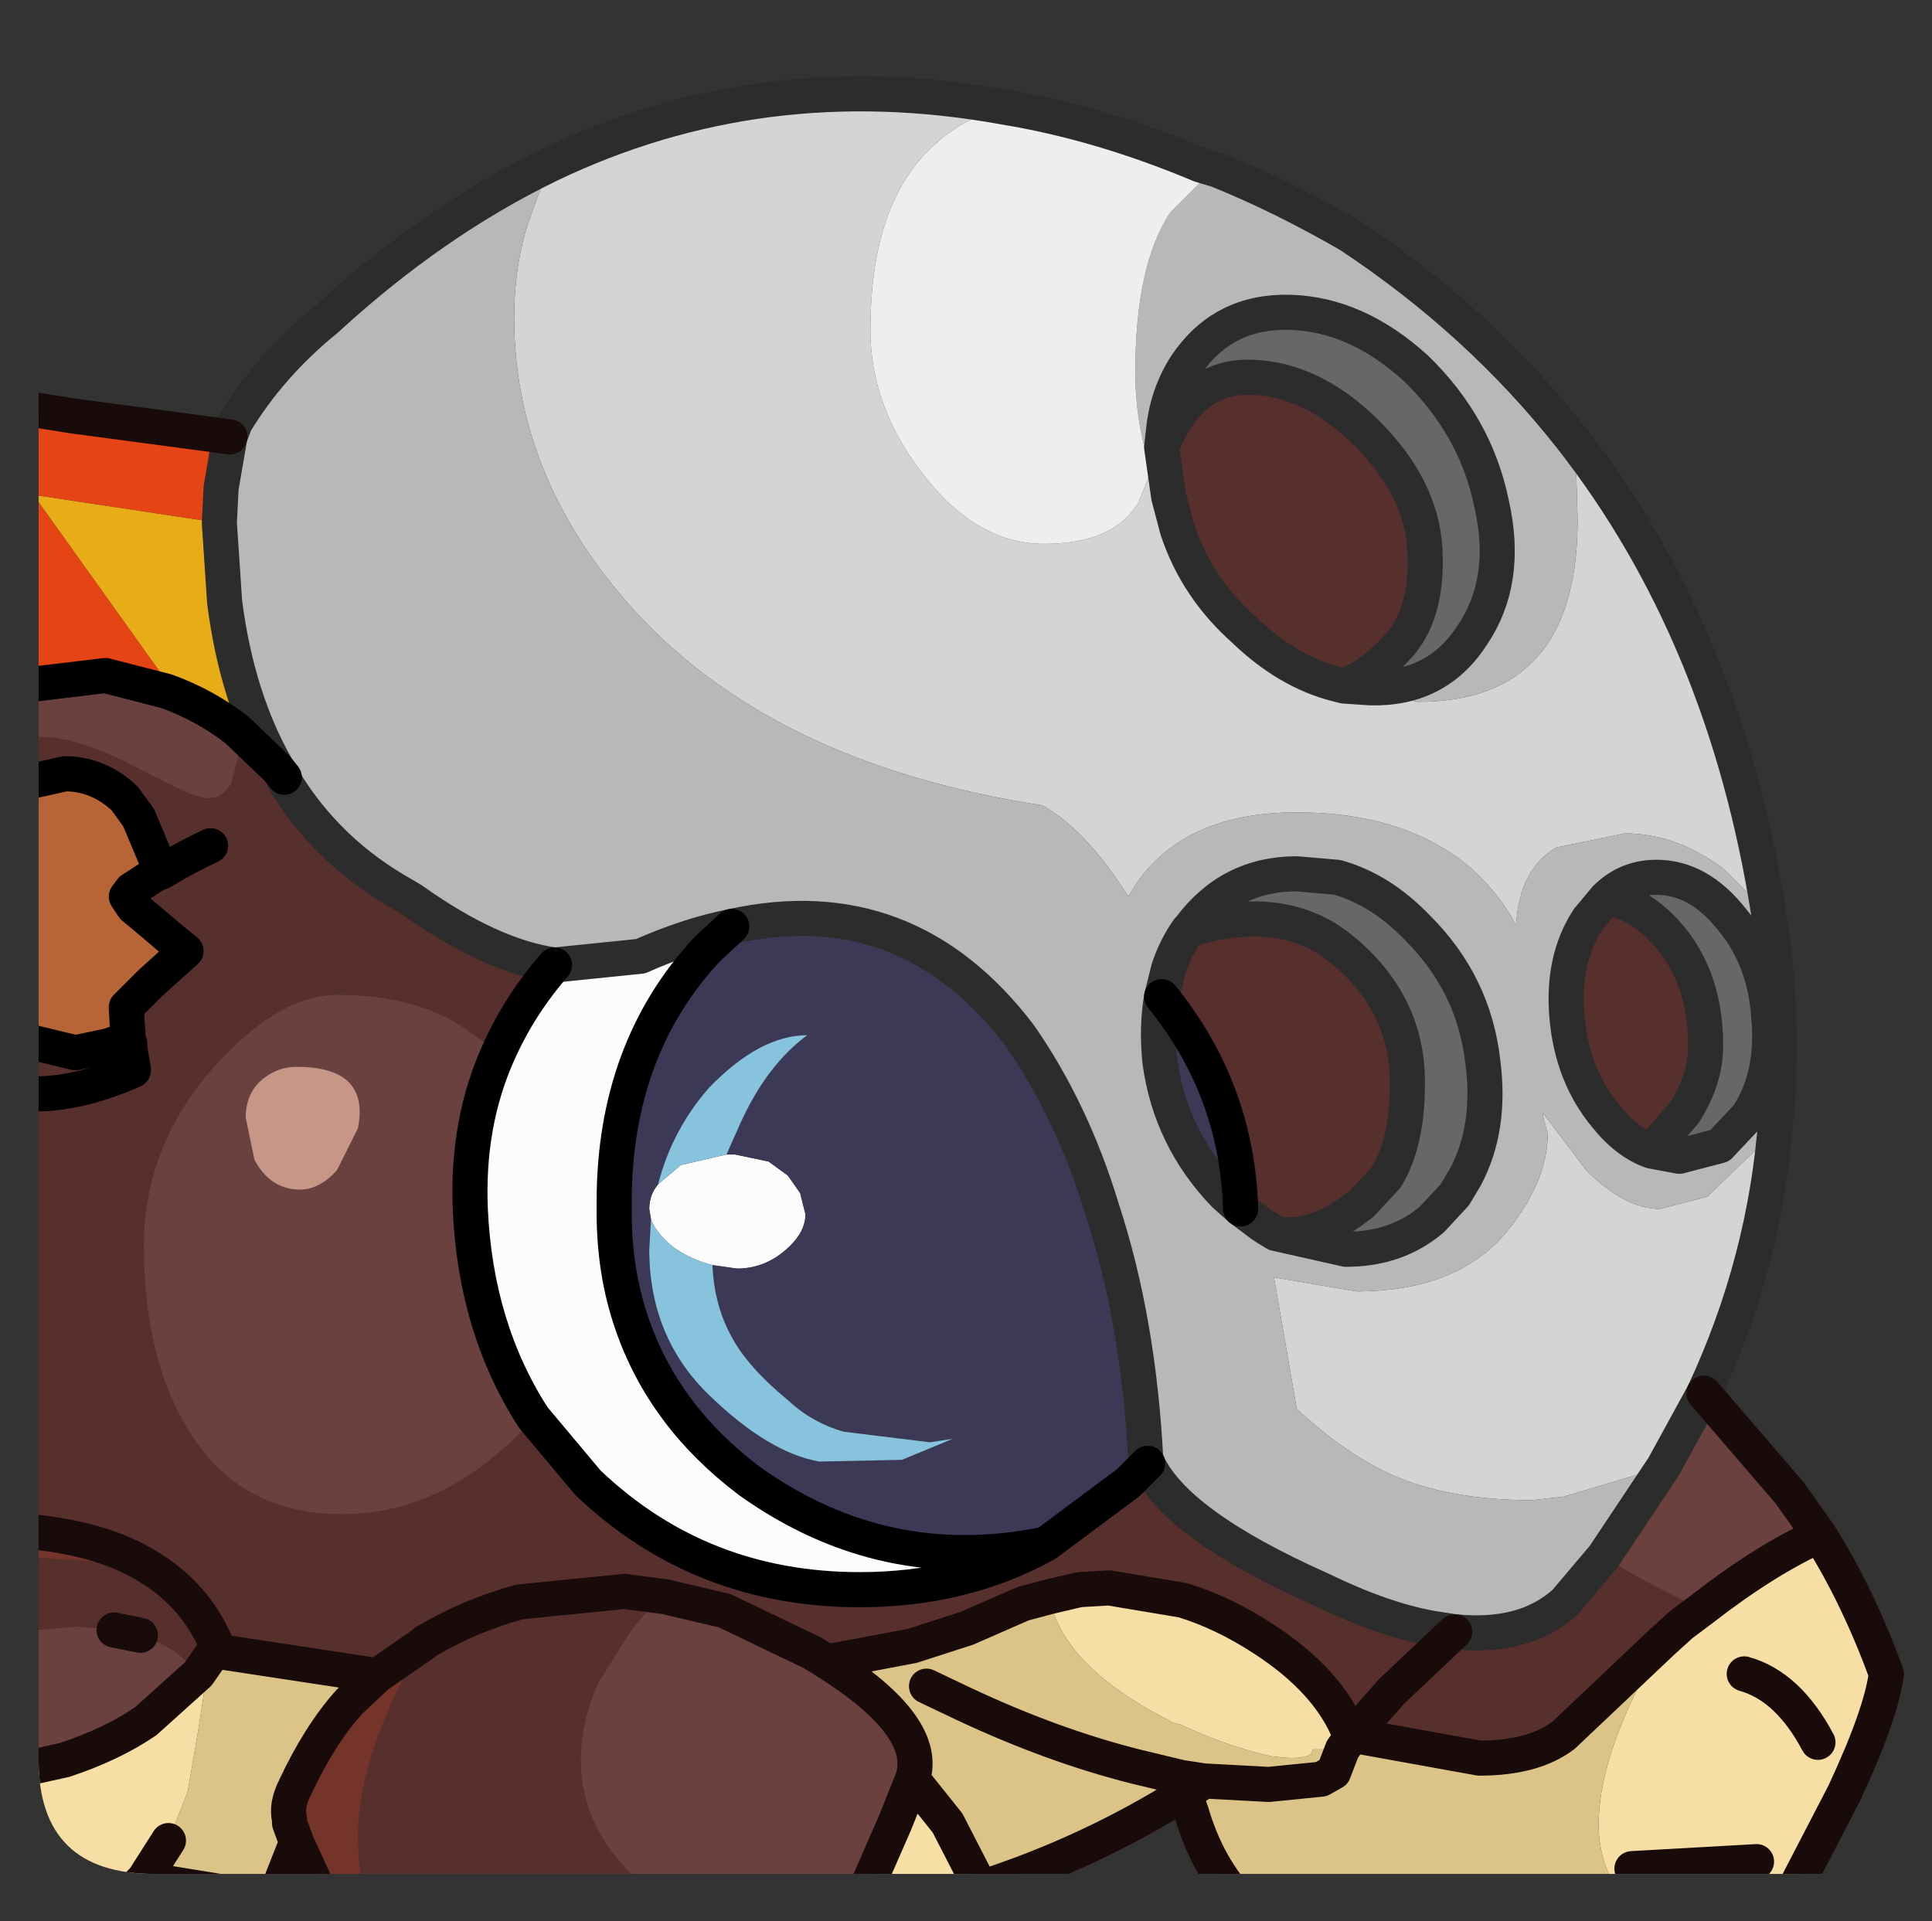 <?xml version="1.0" encoding="UTF-8" standalone="no"?>
<svg xmlns:ffdec="https://www.free-decompiler.com/flash" xmlns:xlink="http://www.w3.org/1999/xlink" ffdec:objectType="frame" height="54.75px" width="55.05px" xmlns="http://www.w3.org/2000/svg">
  <rect width="100%" height="100%" fill="#333333" stroke="none"/>
  <g transform="matrix(1.0, 0.0, 0.0, 1.0, 1.1, 0.0)">
    <clipPath id="clipPath0" transform="matrix(1.0, 0.0, 0.0, 1.0, 0.0, 0.0)">
      <path d="M50.5 0.0 Q53.95 0.0 53.95 3.3 L53.95 50.15 Q53.95 53.4 50.5 53.4 L3.3 53.4 Q0.0 53.4 0.0 50.15 L0.0 3.3 Q0.0 0.0 3.3 0.0 L50.5 0.0" fill="#000000" fill-rule="evenodd" stroke="none"/>
    </clipPath>
    <g clip-path="url(#clipPath0)">
      <use ffdec:characterId="2" height="52.6" transform="matrix(1.0, 0.0, 0.0, 1.0, -1.1, 2.15)" width="54.25" xlink:href="#shape1"/>
    </g>
    <use ffdec:characterId="3" height="53.4" transform="matrix(1.0, 0.0, 0.0, 1.0, 0.0, 0.0)" width="53.95" xlink:href="#shape2"/>
  </g>
  <defs>
    <g id="shape1" transform="matrix(1.0, 0.0, 0.0, 1.0, 1.1, -2.15)">
      <path d="M37.0 19.5 L39.3 20.0 Q43.8 20.0 43.85 14.95 L43.85 14.75 43.8 13.0 43.65 12.45 Q48.05 18.05 49.3 26.05 L48.0 24.75 Q46.65 23.75 45.2 23.75 L43.25 24.15 Q42.2 24.75 42.1 26.35 41.25 24.85 39.9 24.1 38.25 23.15 35.85 23.15 32.4 23.15 31.05 25.55 29.85 23.65 28.6 22.95 20.8 21.75 16.8 17.2 13.55 13.5 13.55 9.05 13.55 7.6 13.95 6.35 L14.55 4.7 Q20.6 1.8 27.5 3.05 26.25 3.4 25.45 4.2 L25.2 4.45 Q23.7 6.1 23.7 9.4 23.7 11.55 25.15 13.45 26.7 15.5 28.65 15.5 30.65 15.5 31.35 14.3 L31.7 13.4 32.45 15.1 Q33.0 16.75 34.35 17.95 35.6 19.15 37.0 19.5 M33.6 4.85 L33.25 5.05 33.1 4.7 33.6 4.85 M49.5 31.9 Q49.2 35.95 47.45 39.7 L46.3 41.8 43.45 42.65 42.55 42.75 Q40.15 42.75 38.5 42.0 37.2 41.4 35.85 40.15 L35.2 36.4 37.55 36.8 Q40.7 36.8 42.1 34.75 43.0 33.5 43.0 32.3 L42.9 31.95 42.85 31.7 44.1 33.35 Q45.2 34.45 46.2 34.45 L47.55 34.1 49.0 32.7 49.5 31.9" fill="#d4d6d3" fill-rule="evenodd" stroke="none"/>
      <path d="M43.65 12.45 L43.8 13.0 43.85 14.75 43.85 14.95 Q43.8 20.0 39.3 20.0 L37.0 19.5 37.2 19.55 37.95 19.6 Q39.85 19.65 40.85 18.1 41.9 16.55 41.4 14.35 40.95 12.15 39.25 10.5 37.55 8.95 35.65 8.9 33.75 8.85 32.7 10.4 32.15 11.25 32.05 12.3 L32.0 12.75 32.2 14.15 32.45 15.1 31.7 13.4 Q31.25 12.05 31.25 10.6 31.25 7.55 32.25 6.05 L32.45 5.85 33.25 5.05 33.6 4.85 Q35.45 5.6 37.35 6.7 41.05 9.15 43.65 12.45 M14.55 4.7 L13.95 6.35 Q13.55 7.6 13.55 9.05 13.55 13.5 16.8 17.2 20.8 21.75 28.6 22.95 29.85 23.65 31.05 25.55 32.4 23.15 35.85 23.15 38.25 23.15 39.9 24.1 41.25 24.85 42.1 26.35 42.2 24.75 43.25 24.15 L45.2 23.75 Q46.65 23.75 48.0 24.75 L49.3 26.05 49.3 26.1 49.35 26.4 Q49.75 29.2 49.5 31.9 L49.0 32.7 47.55 34.1 46.2 34.45 Q45.2 34.45 44.1 33.35 L42.85 31.7 42.9 31.95 43.0 32.3 Q43.0 33.5 42.1 34.75 40.7 36.8 37.55 36.8 L35.2 36.4 35.85 40.15 Q37.2 41.4 38.5 42.0 40.15 42.75 42.55 42.75 L43.45 42.65 46.3 41.8 44.6 44.35 43.5 45.65 Q42.35 46.7 40.35 46.5 L39.7 46.4 Q38.3 46.15 36.55 45.3 32.4 43.45 31.6 41.7 L31.55 41.65 Q31.35 37.65 30.3 34.45 29.45 31.65 27.95 29.5 24.75 25.3 19.75 26.4 18.5 26.65 17.15 27.25 L14.7 27.5 Q12.9 27.25 10.65 25.65 L10.4 25.5 Q8.25 24.3 7.0 22.25 L7.0 22.15 6.8 21.9 Q5.65 19.9 5.3 17.15 L5.15 14.9 5.2 13.9 5.45 12.45 5.6 12.05 Q6.6 10.4 8.2 9.1 11.25 6.3 14.55 4.7 M45.95 32.8 L46.75 32.95 47.9 32.65 48.7 31.8 Q49.45 30.65 49.3 29.0 49.2 27.35 48.25 26.2 47.3 25.0 46.1 25.0 45.25 25.0 44.65 25.6 L44.15 26.2 Q43.4 27.35 43.55 29.0 43.7 30.65 44.65 31.8 45.25 32.55 45.95 32.8 M35.25 35.15 L37.25 35.6 Q38.7 35.6 39.7 34.75 L40.35 34.05 40.65 33.55 Q41.4 32.15 41.15 30.25 40.9 28.05 39.3 26.45 38.25 25.35 37.0 25.0 L35.85 24.9 Q33.95 24.9 32.8 26.45 L32.75 26.5 Q32.4 27.0 32.2 27.6 L32.0 28.4 Q31.85 29.25 31.95 30.25 32.25 32.45 33.8 34.05 L34.25 34.45 34.85 34.9 35.0 35.0 35.25 35.15" fill="#b8bab7" fill-rule="evenodd" stroke="none"/>
      <path d="M32.0 12.75 L32.05 12.3 Q32.15 11.25 32.7 10.4 33.75 8.85 35.65 8.9 37.55 8.95 39.25 10.5 40.95 12.15 41.4 14.35 41.9 16.55 40.85 18.1 39.85 19.65 37.95 19.6 L37.2 19.55 Q38.0 19.25 38.8 18.35 39.6 17.4 39.5 15.65 39.4 13.9 37.85 12.35 36.3 10.8 34.55 10.75 32.8 10.7 32.0 12.75 M45.95 32.8 L46.9 31.7 Q47.5 30.75 47.5 29.8 47.5 27.8 46.35 26.55 45.55 25.7 44.7 25.6 L44.65 25.6 Q45.25 25.0 46.1 25.0 47.3 25.0 48.25 26.2 49.2 27.35 49.3 29.0 49.45 30.65 48.7 31.8 L47.9 32.65 46.75 32.95 45.95 32.8 M32.75 26.5 L32.8 26.45 Q33.95 24.9 35.85 24.9 L37.0 25.0 Q38.25 25.35 39.3 26.45 40.9 28.05 41.15 30.25 41.4 32.15 40.65 33.55 L40.35 34.05 39.7 34.75 Q38.7 35.6 37.25 35.6 L35.25 35.15 Q36.3 35.35 37.5 34.45 L37.7 34.3 38.4 33.55 Q39.0 32.55 39.0 30.95 39.05 28.7 37.25 27.15 L37.0 26.95 Q35.35 25.7 32.75 26.5" fill="#666865" fill-rule="evenodd" stroke="none"/>
      <path d="M37.0 19.5 Q35.6 19.15 34.35 17.95 33.0 16.75 32.45 15.1 L32.2 14.15 32.0 12.75 Q32.8 10.7 34.55 10.75 36.3 10.8 37.85 12.35 39.4 13.9 39.5 15.65 39.6 17.4 38.8 18.35 38.0 19.25 37.2 19.55 L37.0 19.5 M44.65 25.6 L44.7 25.6 Q45.55 25.7 46.35 26.55 47.5 27.8 47.5 29.8 47.5 30.75 46.9 31.7 L45.95 32.8 Q45.25 32.55 44.65 31.8 43.7 30.65 43.55 29.0 43.4 27.35 44.15 26.2 L44.65 25.6 M17.95 54.25 L9.4 54.25 Q9.1 53.45 9.1 52.3 9.1 50.45 10.35 47.9 L10.35 47.8 10.95 46.85 9.65 47.75 5.05 47.05 5.1 46.95 5.0 47.05 4.55 47.7 Q3.9 46.9 2.9 46.6 L2.15 46.45 1.1 46.35 -0.6 46.5 -0.6 44.35 3.05 44.6 Q4.5 45.45 5.1 46.95 4.5 45.45 3.05 44.6 1.8 43.85 -0.2 43.65 L-0.6 43.65 -0.6 31.15 -0.6 29.6 1.05 30.0 2.0 29.8 2.55 29.6 2.5 28.75 2.5 28.7 2.9 28.3 3.2 28.0 4.2 27.1 3.65 26.65 3.3 26.35 2.7 25.85 2.5 25.55 2.65 25.35 3.35 24.9 3.5 24.85 2.85 23.3 2.45 22.75 Q1.7 22.05 0.75 22.05 L-0.6 22.35 -0.6 21.05 0.1 21.0 Q1.1 21.0 2.75 21.85 3.9 22.45 4.4 22.65 L4.8 22.75 Q5.25 22.75 5.5 22.3 L5.75 21.3 5.65 20.8 6.8 21.9 7.0 22.15 7.0 22.25 Q8.25 24.3 10.4 25.5 L10.65 25.65 Q12.9 27.25 14.7 27.5 13.7 28.65 13.1 30.0 L12.35 29.45 Q10.9 28.35 8.5 28.35 6.85 28.35 5.0 30.4 3.0 32.65 3.0 35.5 3.0 38.55 4.15 40.55 5.6 43.15 8.65 43.15 11.4 43.15 13.7 40.85 L14.1 40.4 15.65 42.25 Q18.85 45.3 23.4 45.3 26.35 45.3 28.7 44.0 L31.05 42.25 31.6 41.7 Q32.4 43.45 36.55 45.3 38.3 46.15 39.7 46.4 L40.35 46.5 Q42.35 46.7 43.5 45.65 L44.6 44.35 Q45.65 45.05 47.4 45.85 L46.8 46.3 46.25 46.8 43.45 49.45 Q42.6 50.1 41.05 50.1 L37.45 49.45 38.55 48.2 40.35 46.5 38.55 48.2 37.45 49.45 37.4 49.5 37.35 49.4 Q36.75 47.9 34.9 46.7 33.75 45.95 32.6 45.6 L30.5 45.25 29.65 45.3 28.8 45.5 28.05 45.7 26.45 46.4 24.9 46.9 23.05 47.25 22.45 47.35 22.05 47.1 19.55 45.9 17.85 45.5 Q17.2 45.95 16.7 46.75 L15.95 47.95 Q15.45 49.05 15.45 50.15 15.45 52.3 17.45 53.9 L17.95 54.25 M32.75 26.5 Q35.35 25.7 37.0 26.95 L37.25 27.15 Q39.05 28.7 39.0 30.95 39.0 32.55 38.4 33.55 L37.7 34.3 37.5 34.45 Q36.3 35.35 35.25 35.15 L35.0 35.0 34.85 34.9 34.25 34.45 Q34.15 31.05 32.0 28.4 L32.2 27.6 Q32.4 27.0 32.75 26.5 M4.9 24.1 Q4.25 24.4 3.5 24.85 4.25 24.4 4.9 24.1 M-0.6 31.15 Q0.9 31.3 2.7 30.5 L2.7 30.45 2.6 29.9 2.6 29.75 2.55 29.6 2.6 29.75 2.6 29.9 2.7 30.45 2.7 30.5 Q0.9 31.3 -0.6 31.15 M17.85 45.5 L16.7 45.35 13.7 45.65 Q12.25 46.05 11.0 46.8 L10.95 46.85 11.0 46.8 Q12.25 46.05 13.7 45.65 L16.7 45.35 17.85 45.5" fill="#572f2d" fill-rule="evenodd" stroke="none"/>
      <path d="M47.45 39.7 L49.9 42.55 50.75 43.75 Q49.2 44.45 47.4 45.85 45.65 45.05 44.6 44.35 L46.3 41.8 47.45 39.7 M23.35 54.25 L17.95 54.25 17.45 53.9 Q15.45 52.3 15.45 50.15 15.45 49.05 15.95 47.95 L16.7 46.75 Q17.2 45.95 17.85 45.5 L19.55 45.9 22.05 47.1 22.45 47.35 Q25.4 49.2 24.9 50.7 L24.4 51.95 23.7 53.55 23.35 54.25 M-0.6 50.45 L-0.6 46.5 1.1 46.35 2.15 46.45 2.9 46.6 Q3.9 46.9 4.55 47.7 L3.05 49.05 Q2.1 49.7 0.75 50.15 L-0.6 50.45 M-0.6 21.05 L-0.6 19.55 1.9 19.25 3.65 19.7 Q4.75 20.1 5.65 20.8 L5.75 21.3 5.5 22.3 Q5.25 22.75 4.8 22.75 L4.4 22.65 Q3.9 22.45 2.75 21.85 1.1 21.0 0.1 21.0 L-0.6 21.05 M14.1 40.4 L13.7 40.85 Q11.4 43.15 8.65 43.15 5.6 43.15 4.15 40.55 3.0 38.55 3.0 35.5 3.0 32.65 5.0 30.4 6.85 28.35 8.5 28.35 10.9 28.35 12.35 29.45 L13.1 30.0 Q12.2 32.0 12.3 34.45 12.45 37.85 14.1 40.4 M7.35 30.4 Q6.85 30.4 6.45 30.7 5.9 31.1 5.9 31.85 L6.15 33.05 Q6.6 33.9 7.45 33.9 8.0 33.9 8.5 33.35 L9.1 32.15 Q9.45 30.4 7.35 30.4" fill="#6b413f" fill-rule="evenodd" stroke="none"/>
      <path d="M50.75 43.75 Q51.85 45.5 52.65 47.7 52.5 48.85 51.45 51.1 L50.05 53.8 49.35 54.25 45.25 54.25 45.0 53.9 Q44.45 53.0 44.45 52.0 44.45 50.2 45.8 47.65 L46.25 46.8 46.8 46.3 47.4 45.85 Q49.2 44.45 50.75 43.75 M26.85 53.8 L27.05 54.25 23.35 54.25 23.7 53.55 24.4 51.95 24.9 50.7 25.9 51.95 26.85 53.8 M3.0 53.55 L2.3 54.25 -0.6 54.25 -0.6 50.45 0.75 50.15 Q2.1 49.7 3.05 49.05 L4.55 47.7 5.0 47.05 5.1 46.95 5.05 47.05 4.75 48.0 4.55 49.3 4.25 51.05 3.7 52.45 3.0 53.55 M28.8 45.5 L29.65 45.3 30.5 45.25 32.6 45.6 Q33.75 45.95 34.9 46.7 36.75 47.9 37.35 49.4 L37.4 49.5 37.15 49.85 36.3 49.85 Q36.3 50.2 35.15 50.05 33.95 49.8 32.55 49.15 L32.35 49.1 Q29.15 47.5 28.8 45.5 M45.4 53.25 L48.95 53.05 45.4 53.25 M48.6 47.7 Q49.85 48.05 50.7 49.65 49.85 48.05 48.6 47.7" fill="#f7dfa6" fill-rule="evenodd" stroke="none"/>
      <path d="M50.05 53.8 L49.8 54.25 49.35 54.25 50.05 53.8 M45.25 54.25 L34.3 54.25 Q33.3 53.2 32.85 51.65 L32.65 51.1 Q29.95 52.8 26.85 53.8 L25.9 51.95 24.9 50.7 Q25.4 49.2 22.45 47.35 L23.05 47.25 24.9 46.9 26.45 46.4 28.05 45.7 28.8 45.5 Q29.15 47.5 32.35 49.1 L32.55 49.15 Q33.95 49.8 35.15 50.05 36.3 50.2 36.3 49.85 L37.15 49.85 37.4 49.5 37.45 49.45 41.05 50.1 Q42.6 50.1 43.45 49.45 L46.25 46.8 45.8 47.65 Q44.45 50.2 44.45 52.0 44.45 53.0 45.0 53.9 L45.25 54.25 M8.15 54.25 L6.7 54.25 6.7 54.15 3.0 53.55 3.7 52.45 4.25 51.05 4.55 49.3 4.75 48.0 5.05 47.05 9.65 47.75 8.85 48.5 Q8.0 49.45 7.3 50.95 7.05 51.45 7.15 51.85 L7.15 51.95 7.35 52.5 6.7 54.15 7.35 52.5 8.15 54.25 M25.3 48.05 L26.35 48.55 Q28.9 49.75 31.3 50.35 L32.55 50.65 33.2 50.75 Q32.95 50.95 32.65 51.1 32.95 50.95 33.2 50.75 L32.55 50.65 31.3 50.35 Q28.9 49.75 26.35 48.55 L25.3 48.05 M33.2 50.75 L35.05 50.85 36.55 50.7 36.9 50.5 37.15 49.85 36.9 50.5 36.55 50.7 35.05 50.85 33.2 50.75" fill="#ddc589" fill-rule="evenodd" stroke="none"/>
      <path d="M31.7 13.4 L31.35 14.3 Q30.65 15.5 28.65 15.5 26.7 15.5 25.15 13.45 23.7 11.55 23.7 9.4 23.7 6.1 25.2 4.45 L25.45 4.2 Q26.25 3.4 27.5 3.05 30.25 3.5 33.1 4.7 L33.25 5.05 32.45 5.85 32.25 6.05 Q31.25 7.55 31.25 10.6 31.25 12.05 31.7 13.4" fill="#efefef" fill-rule="evenodd" stroke="none"/>
      <path d="M5.15 14.9 L5.3 17.15 Q5.65 19.9 6.8 21.9 L5.65 20.8 Q4.75 20.1 3.65 19.7 L3.85 19.7 -0.15 14.1 5.15 14.9" fill="#e9ad17" fill-rule="evenodd" stroke="none"/>
      <path d="M-0.6 19.55 L-0.6 11.6 0.95 11.85 5.45 12.45 5.2 13.9 5.15 14.9 -0.15 14.1 3.85 19.7 3.65 19.7 1.9 19.25 -0.6 19.55" fill="#e64415" fill-rule="evenodd" stroke="none"/>
      <path d="M-0.6 29.6 L-0.6 22.35 0.75 22.05 Q1.7 22.05 2.45 22.75 L2.85 23.3 3.5 24.85 3.35 24.9 2.65 25.35 2.5 25.55 2.7 25.85 3.3 26.35 3.65 26.65 4.2 27.1 3.2 28.0 2.9 28.3 2.5 28.7 2.5 28.75 2.55 29.6 2.0 29.8 1.05 30.0 -0.6 29.6" fill="#b86436" fill-rule="evenodd" stroke="none"/>
      <path d="M14.7 27.5 L17.15 27.25 Q18.5 26.65 19.75 26.4 L19.05 27.05 Q16.4 29.9 16.4 34.25 L16.4 34.55 Q16.4 36.25 16.9 37.7 17.8 40.35 20.25 42.2 24.1 44.95 28.7 44.0 26.35 45.3 23.4 45.3 18.85 45.3 15.65 42.25 L14.1 40.4 Q12.45 37.85 12.3 34.45 12.2 32.0 13.1 30.0 13.7 28.65 14.7 27.5 M19.6 32.9 L19.85 32.9 20.8 33.1 21.35 33.5 21.7 34.0 21.85 34.6 Q21.85 35.15 21.25 35.65 20.65 36.15 19.9 36.15 L19.2 36.05 Q18.6 35.9 18.1 35.55 17.6 35.15 17.45 34.75 L17.4 34.45 Q17.4 34.05 17.65 33.75 L18.3 33.2 19.6 32.9" fill="#fdfdfd" fill-rule="evenodd" stroke="none"/>
      <path d="M34.25 34.45 L33.8 34.05 Q32.25 32.45 31.95 30.25 31.85 29.25 32.0 28.4 34.15 31.05 34.25 34.45 M19.75 26.4 Q24.75 25.3 27.95 29.5 29.45 31.65 30.3 34.45 31.35 37.65 31.55 41.65 L31.6 41.7 31.05 42.25 28.7 44.0 Q24.1 44.95 20.25 42.2 17.8 40.35 16.9 37.7 16.4 36.25 16.4 34.55 L16.4 34.25 Q16.4 29.9 19.05 27.05 L19.75 26.4 M19.2 36.05 L19.9 36.15 Q20.65 36.15 21.25 35.65 21.85 35.15 21.85 34.6 L21.7 34.0 21.35 33.5 20.8 33.1 19.85 32.9 19.6 32.9 20.0 32.0 Q20.75 30.35 21.9 29.5 20.55 29.5 19.1 31.0 18.05 32.2 17.65 33.75 17.4 34.05 17.4 34.45 L17.45 34.75 17.4 35.6 Q17.4 38.1 19.1 39.75 20.8 41.4 22.25 41.65 L24.6 41.6 26.05 41.0 25.4 41.1 22.95 40.8 Q22.05 40.55 21.35 39.9 20.2 38.95 19.75 38.1 19.25 37.2 19.2 36.05" fill="#3c3956" fill-rule="evenodd" stroke="none"/>
      <path d="M19.2 36.05 Q19.25 37.2 19.75 38.1 20.2 38.95 21.35 39.9 22.05 40.55 22.95 40.8 L25.4 41.1 26.05 41.0 24.6 41.6 22.25 41.65 Q20.8 41.4 19.1 39.75 17.4 38.1 17.4 35.6 L17.45 34.75 Q17.6 35.15 18.1 35.55 18.6 35.9 19.2 36.05 M17.65 33.75 Q18.05 32.2 19.1 31.0 20.55 29.5 21.9 29.5 20.75 30.35 20.0 32.0 L19.6 32.9 18.3 33.2 17.65 33.75" fill="#88c4de" fill-rule="evenodd" stroke="none"/>
      <path d="M7.35 30.4 Q9.45 30.4 9.1 32.15 L8.5 33.35 Q8.0 33.9 7.45 33.9 6.6 33.9 6.15 33.05 L5.9 31.85 Q5.9 31.1 6.45 30.7 6.85 30.4 7.35 30.4" fill="#c89788" fill-rule="evenodd" stroke="none"/>
      <path d="M9.4 54.25 L8.15 54.25 7.35 52.5 7.15 51.95 7.15 51.85 Q7.05 51.45 7.3 50.95 8.0 49.45 8.85 48.5 L9.65 47.75 10.95 46.85 10.35 47.8 10.35 47.9 Q9.1 50.45 9.1 52.3 9.1 53.45 9.4 54.25 M-0.6 44.35 L-0.6 43.65 -0.2 43.65 Q1.8 43.85 3.05 44.6 L-0.6 44.35" fill="#74342a" fill-rule="evenodd" stroke="none"/>
      <path d="M37.0 19.5 Q35.6 19.15 34.35 17.95 33.0 16.75 32.45 15.1 L32.2 14.15 32.0 12.75 Q32.8 10.7 34.55 10.75 36.3 10.8 37.85 12.35 39.4 13.9 39.5 15.65 39.6 17.4 38.8 18.35 38.0 19.25 37.2 19.55 L37.0 19.5 M27.5 3.05 Q20.6 1.8 14.55 4.7 11.25 6.3 8.2 9.1 6.6 10.4 5.6 12.05 L5.45 12.45 5.2 13.9 5.15 14.9 5.3 17.15 Q5.65 19.9 6.8 21.9 M49.3 26.05 Q48.05 18.05 43.65 12.45 41.05 9.15 37.35 6.7 35.45 5.6 33.6 4.85 L33.1 4.7 Q30.25 3.5 27.5 3.05 M37.2 19.55 L37.95 19.6 Q39.85 19.65 40.85 18.1 41.9 16.55 41.4 14.35 40.95 12.15 39.25 10.5 37.55 8.95 35.65 8.9 33.75 8.85 32.7 10.4 32.15 11.25 32.05 12.3 L32.0 12.75 M44.65 25.6 L44.7 25.6 Q45.55 25.7 46.35 26.55 47.5 27.8 47.5 29.8 47.5 30.75 46.9 31.7 L45.95 32.8 46.75 32.95 47.9 32.65 48.7 31.8 Q49.45 30.65 49.3 29.0 49.2 27.35 48.25 26.2 47.3 25.0 46.1 25.0 45.25 25.0 44.65 25.6 L44.15 26.2 Q43.4 27.35 43.55 29.0 43.7 30.65 44.65 31.8 45.25 32.55 45.95 32.8 M49.3 26.05 L49.3 26.1 49.35 26.4 Q49.75 29.2 49.5 31.9 49.2 35.95 47.45 39.7 L46.3 41.8 44.6 44.35 43.5 45.65 Q42.35 46.7 40.35 46.5 L39.7 46.4 Q38.3 46.15 36.55 45.3 32.4 43.45 31.6 41.7 L31.55 41.65 Q31.35 37.65 30.3 34.45 29.45 31.65 27.95 29.5 24.75 25.3 19.75 26.4 18.5 26.65 17.15 27.25 L14.7 27.5 Q12.9 27.25 10.65 25.65 L10.4 25.5 Q8.25 24.3 7.0 22.25 M35.25 35.15 L37.25 35.6 Q38.7 35.6 39.7 34.75 L40.35 34.05 40.65 33.55 Q41.4 32.15 41.15 30.25 40.9 28.05 39.3 26.45 38.25 25.35 37.0 25.0 L35.85 24.9 Q33.95 24.9 32.8 26.45 L32.75 26.5 Q35.35 25.7 37.0 26.95 L37.25 27.15 Q39.05 28.7 39.0 30.95 39.0 32.55 38.4 33.55 L37.7 34.3 37.5 34.45 Q36.3 35.35 35.25 35.15 L35.0 35.0 34.85 34.9 34.25 34.45 33.8 34.05 Q32.25 32.45 31.95 30.25 31.85 29.25 32.0 28.4 L32.2 27.6 Q32.4 27.0 32.75 26.5" fill="none" stroke="#2b2c2b" stroke-linecap="round" stroke-linejoin="round" stroke-width="1.0"/>
      <path d="M47.45 39.7 L49.9 42.55 50.75 43.75 Q51.85 45.5 52.65 47.7 52.5 48.85 51.45 51.1 L50.05 53.8 49.8 54.25 M34.3 54.25 Q33.3 53.2 32.85 51.65 L32.65 51.1 Q29.95 52.8 26.85 53.8 L27.05 54.25 M6.7 54.25 L6.7 54.15 3.0 53.55 2.3 54.25 M-0.6 11.6 L0.95 11.85 5.45 12.45 M40.35 46.5 L38.55 48.2 37.45 49.45 41.05 50.1 Q42.6 50.1 43.45 49.45 L46.25 46.8 46.8 46.3 47.4 45.85 Q49.2 44.45 50.75 43.75 M3.7 52.45 L3.0 53.55 M4.55 47.7 L3.05 49.05 Q2.1 49.7 0.75 50.15 L-0.6 50.45 M2.15 46.45 L2.9 46.6 M4.55 47.7 L5.0 47.05 5.1 46.95 Q4.5 45.45 3.05 44.6 1.8 43.85 -0.2 43.65 L-0.6 43.65 M7.35 52.5 L7.15 51.95 7.15 51.85 Q7.05 51.45 7.3 50.95 8.0 49.45 8.85 48.5 L9.65 47.75 5.05 47.05 M10.95 46.85 L11.0 46.8 Q12.25 46.05 13.7 45.65 L16.7 45.35 17.85 45.5 19.55 45.9 22.05 47.1 22.45 47.35 23.05 47.25 24.9 46.9 26.45 46.4 28.05 45.7 28.8 45.5 29.65 45.3 30.5 45.25 32.6 45.6 Q33.75 45.95 34.9 46.7 36.75 47.9 37.35 49.4 L37.4 49.5 37.45 49.45 M10.95 46.85 L9.65 47.75 M32.65 51.1 Q32.95 50.95 33.2 50.75 L32.55 50.65 31.3 50.35 Q28.9 49.75 26.35 48.55 L25.3 48.05 M37.15 49.85 L37.4 49.5 M37.15 49.85 L36.9 50.5 36.55 50.7 35.05 50.85 33.2 50.75 M24.9 50.7 L24.4 51.95 23.7 53.55 23.35 54.25 M26.85 53.8 L25.9 51.95 24.9 50.7 Q25.4 49.2 22.45 47.35 M6.7 54.15 L7.35 52.5 8.15 54.25 M48.95 53.05 L45.4 53.25 M50.7 49.65 Q49.85 48.05 48.6 47.7" fill="none" stroke="#190b0a" stroke-linecap="round" stroke-linejoin="round" stroke-width="1.0"/>
      <path d="M3.65 19.7 Q4.75 20.1 5.65 20.8 L6.8 21.9 7.0 22.15 M3.65 19.7 L1.9 19.25 -0.6 19.55 M-0.6 22.35 L0.75 22.05 Q1.7 22.05 2.45 22.75 L2.85 23.3 3.5 24.85 Q4.25 24.4 4.9 24.1 M28.7 44.0 Q24.1 44.95 20.25 42.2 17.8 40.35 16.9 37.7 16.4 36.25 16.4 34.55 L16.4 34.25 Q16.4 29.9 19.05 27.05 L19.75 26.4 M14.1 40.4 Q12.45 37.85 12.3 34.45 12.2 32.0 13.1 30.0 13.7 28.65 14.7 27.5 M3.5 24.85 L3.35 24.9 2.65 25.35 2.5 25.55 2.7 25.85 3.3 26.35 3.65 26.65 4.2 27.1 3.2 28.0 2.9 28.3 2.5 28.7 2.5 28.75 2.55 29.6 2.6 29.75 2.6 29.9 2.7 30.45 2.7 30.5 Q0.9 31.3 -0.6 31.15 M2.55 29.6 L2.0 29.8 1.05 30.0 -0.6 29.6 M14.1 40.4 L15.65 42.25 Q18.85 45.3 23.4 45.3 26.35 45.3 28.7 44.0 L31.05 42.25 31.6 41.7 M34.25 34.45 Q34.15 31.05 32.0 28.4" fill="none" stroke="#000000" stroke-linecap="round" stroke-linejoin="round" stroke-width="1.0"/>
    </g>
    <g id="shape2" transform="matrix(1.0, 0.0, 0.0, 1.0, 0.0, 0.0)">
      <path d="M50.5 0.0 Q53.95 0.0 53.95 3.3 L53.95 50.15 Q53.95 53.4 50.5 53.4 L3.3 53.4 Q0.0 53.4 0.0 50.15 L0.0 3.3 Q0.0 0.0 3.3 0.0 L50.5 0.0" fill="#000000" fill-opacity="0.004" fill-rule="evenodd" stroke="none"/>
    </g>
  </defs>
</svg>
